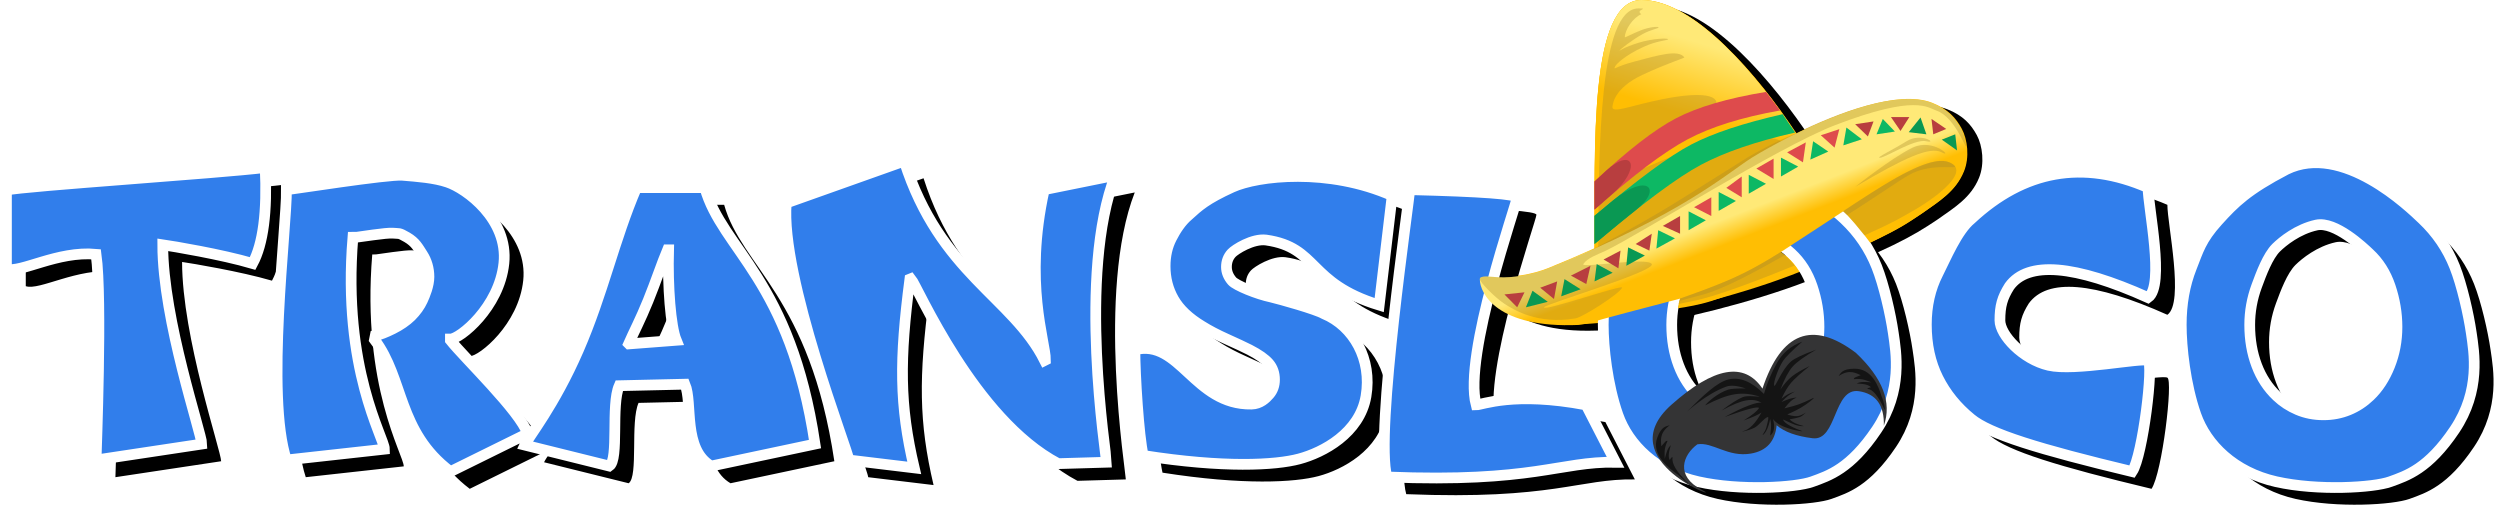 <?xml version="1.0" encoding="UTF-8"?>
<svg width="1164px" height="238px" viewBox="0 0 1164 238" version="1.1" xmlns="http://www.w3.org/2000/svg" xmlns:xlink="http://www.w3.org/1999/xlink">
    <!-- Generator: Sketch 56.3 (81716) - https://sketch.com -->
    <title>Group</title>
    <desc>Created with Sketch.</desc>
    <defs>
        <path d="M739.487,115.573 C739.673,67.762 737.04,-9.09494702e-13 761.397,-9.09494702e-13 C786.007,-9.09494702e-13 815.759,35.401 833.449,62.107 C852.864,52.644 880.972,41.697 896.61,47.848 C904.088,50.789 907.723,54.983 910.404,59.92 C913.085,64.856 914.112,73.248 911.431,79.806 C907.648,89.059 900.049,93.608 891.853,99.383 C880.567,106.98 869.16,113.498 831.085,128.08 C804.682,138.191 770.935,146.147 751.006,149.187 C699.673,157.019 686,137.407 686,129.703 C686,127.762 691.397,128.709 695.015,128.875 C700.72,129.137 710.066,127.982 718.115,124.703 C725.881,121.539 732.981,118.495 739.487,115.573 Z" id="path-1"></path>
        <filter x="-1.5%" y="-2.3%" width="106.2%" height="106.6%" filterUnits="objectBoundingBox" id="filter-2">
            <feOffset dx="7" dy="3" in="SourceAlpha" result="shadowOffsetOuter1"></feOffset>
            <feColorMatrix values="0 0 0 0 0   0 0 0 0 0   0 0 0 0 0  0 0 0 1 0" type="matrix" in="shadowOffsetOuter1"></feColorMatrix>
        </filter>
        <path d="M72.78,113.97 C72.78,148.941 90.903,201.867 90.966,206.756 L41.736,214.182 C41.787,210.403 44.65,139.352 41.736,118.388 C23.731,116.696 6.493,127.366 0,125.251 L0,88.494 C8.85,86.52 99.665,80.608 120.469,77.986 C121.474,98.649 119.529,113.548 114.635,122.681 C99.95,118.388 77.513,114.659 72.78,113.97 Z M242.648,201.867 L206.712,219.595 C181.904,200.833 185.234,176.454 171.353,158.154 L171.728,156.274 C173.854,155.835 176.605,154.77 179.982,153.077 C183.358,151.385 186.172,149.442 188.423,147.249 C190.736,144.93 192.487,142.486 193.675,139.916 C194.863,137.347 196.714,132.881 196.714,128.87 C196.714,125.047 195.644,121.396 193.675,118.388 C191.705,115.379 190.533,112.842 186.507,110.492 C182.482,108.142 182.952,108.878 179.982,108.565 C177.012,108.251 163.975,110.414 163.1,110.445 C162.224,110.476 161.63,110.492 161.318,110.492 C156.258,172.114 175.933,203.75 175.996,209.14 L130.367,214.182 C120.469,184.382 130.555,105.541 130.367,88.306 C132.18,88.306 177.543,81.042 184.39,81.606 C191.236,82.17 199.283,82.76 205.348,84.828 C214.039,87.711 233.778,102.047 231.616,122.58 C229.454,143.113 211.062,157.872 206.712,157.872 L206.712,158.436 C213.214,166.646 239.177,191.48 242.648,201.867 Z M376.47,206.756 L328.123,217.003 C314.705,209.14 319.646,187.719 315.894,178.882 L285.307,179.588 C281.368,188.55 285.307,213.853 280.701,217.003 L241.32,207.226 C243.008,203.466 255.001,188.957 266.35,162.854 C277.698,136.751 283.056,111.307 293.373,87.366 L325.167,87.366 C333.271,116.32 365.004,129.951 376.47,206.756 Z M311.866,158.436 C309.24,152.043 307.816,133.383 308.285,116.32 L307.816,116.32 C305.253,122.4 302.427,130.954 298.8,139.916 C295.173,148.878 291.966,154.895 289.715,160.034 L289.809,160.128 L311.866,158.436 Z M516.338,81.606 C498.515,127.366 512.183,212.208 512.183,215.216 L489.674,215.875 C450.414,195.24 424.053,133.21 421.114,129.763 L420.645,129.951 C415.754,167.649 415.754,188.424 422.663,217.849 L392.227,214.182 C392.289,211.049 360.094,128.87 363.089,94.522 L418.008,75 C434.76,127.366 468.501,138.201 483.39,167.837 L483.765,167.649 C483.765,159 473.509,131.785 483.202,88.306 L516.338,81.606 Z M633.015,184.476 C630.092,201.704 612.984,210.704 601.922,213.665 C590.86,216.627 566.843,217.983 529.27,212.074 C527.208,203.184 525.402,174.605 525.402,162.854 C546.37,157.542 552.933,188.612 579.712,188.142 C583.763,188.071 586.418,185.432 588.012,183.583 C589.606,181.734 590.404,179.462 590.404,176.767 C590.404,173.759 589.528,171.237 587.777,169.2 C586.027,167.163 583.026,165.048 578.774,162.854 C576.148,161.538 572.599,159.877 568.129,157.872 C563.658,155.866 559.828,153.861 556.639,151.855 C550.512,148.158 546.119,143.99 543.462,139.352 C540.805,134.714 539.476,129.575 539.476,123.935 C539.476,119.109 540.461,114.769 542.43,110.915 C544.4,107.061 546.932,103.151 550.183,100.394 C555.123,95.881 558.618,92.677 570.661,87.178 C582.704,81.678 615.533,77.986 645.206,91.082 L639.156,142.067 C605.562,131.785 611.058,115.286 586.481,111.761 C580.226,110.962 572.021,116.164 570.426,117.918 C568.832,119.673 568.035,121.804 568.035,124.311 C568.035,126.63 568.91,128.808 570.661,130.845 C572.412,132.881 582.279,136.945 588.903,138.318 C593.172,139.352 609.7,143.953 613.389,146.084 C627.245,151.855 635.938,167.248 633.015,184.476 Z M749.189,215.216 C723.166,214.793 711.268,224.846 642.742,222.079 C636.996,201.867 653.399,91.941 653.336,88.306 C686.684,89.121 703.358,90.357 703.358,92.015 C703.358,94.502 678.187,165.329 684.287,188.518 C687.1,188.518 701.722,182.126 735.469,188.518 L749.189,215.216 Z M878.528,155.081 C879.807,163.918 883.048,181.798 870.787,200.07 C858.526,218.342 848.465,221.49 840.774,224.278 C833.083,227.067 807.103,228.661 787.642,224.278 C768.182,219.896 755.217,207.163 750.285,193.125 C745.352,179.086 743.468,161.663 743.468,151.197 C743.468,141.483 745.046,132.631 748.204,124.64 C751.362,116.649 756.161,109.458 762.601,103.065 C768.478,97.174 775.419,92.662 783.422,89.528 C791.425,86.395 800.116,84.828 809.495,84.828 C818.687,84.828 827.206,86.285 835.053,89.199 C842.9,92.113 849.793,96.391 855.734,102.031 C862.424,108.361 867.442,115.741 870.787,124.17 C874.132,132.599 877.249,146.245 878.528,155.081 Z M843.916,152.231 C843.916,145.901 842.869,139.619 840.774,133.383 C838.679,127.147 835.413,121.992 830.973,117.918 C828.222,115.286 825.064,113.218 821.5,111.714 C817.936,110.21 813.966,109.458 809.589,109.458 C805.275,109.458 801.304,110.225 797.678,111.761 C794.051,113.296 790.706,115.568 787.642,118.577 C783.766,122.462 780.749,127.335 778.592,133.195 C776.435,139.055 775.356,145.087 775.356,151.291 C775.356,158.122 776.435,164.39 778.592,170.093 C780.749,175.796 783.891,180.59 788.018,184.476 C790.769,187.108 793.989,189.208 797.678,190.774 C801.367,192.341 805.369,193.125 809.683,193.125 C813.872,193.125 817.796,192.373 821.454,190.868 C825.111,189.364 828.41,187.202 831.348,184.382 C835.162,180.747 838.211,176.078 840.493,170.375 C842.775,164.672 843.916,158.624 843.916,152.231 Z M1147.641,155.081 C1148.92,163.918 1152.16,181.798 1139.899,200.07 C1127.638,218.342 1117.578,221.49 1109.887,224.278 C1102.196,227.067 1076.216,228.661 1056.755,224.278 C1037.295,219.896 1024.33,207.163 1019.397,193.125 C1014.465,179.086 1012.58,161.663 1012.58,151.197 C1012.58,141.483 1014.159,132.631 1017.317,124.64 C1020.474,116.649 1021.739,111.573 1029.615,102.877 C1037.491,94.182 1043.33,88.39 1061.542,78.875 C1087.738,66.09 1118.906,96.391 1124.846,102.031 C1131.537,108.361 1136.554,115.741 1139.899,124.17 C1143.245,132.599 1146.362,146.245 1147.641,155.081 Z M1113.029,152.231 C1113.029,145.901 1111.981,139.619 1109.887,133.383 C1107.792,127.147 1104.525,121.992 1100.086,117.918 C1097.335,115.286 1084.205,102.877 1075.502,104.781 C1066.799,106.685 1059.819,112.353 1056.755,115.362 C1052.879,119.247 1049.862,127.335 1047.705,133.195 C1045.547,139.055 1044.469,145.087 1044.469,151.291 C1044.469,158.122 1045.547,164.39 1047.705,170.093 C1049.862,175.796 1053.004,180.59 1057.13,184.476 C1059.882,187.108 1063.102,189.208 1066.791,190.774 C1070.48,192.341 1074.481,193.125 1078.796,193.125 C1082.985,193.125 1086.908,192.373 1090.566,190.868 C1094.224,189.364 1097.522,187.202 1100.461,184.382 C1104.275,180.747 1107.323,176.078 1109.605,170.375 C1111.888,164.672 1113.029,158.624 1113.029,152.231 Z M997.132,167.837 C999.837,169.165 994.718,212.074 989.758,219.595 C946.137,209.14 923.168,202.024 914.727,195.005 C908.099,189.615 902.972,183.301 899.346,176.062 C895.719,168.824 893.906,160.504 893.906,151.103 C893.906,142.329 895.703,134.417 899.299,127.366 C902.894,120.316 908.224,107.358 914.727,102.031 C939.351,79.095 966.819,74.207 997.132,87.366 C997.132,96.463 1005.101,132.924 997.132,138.569 C962.758,123.182 941.246,121.422 932.594,133.289 C929.267,138.569 928.165,142.408 928.165,149.176 C928.165,156.008 938.784,167.273 950.866,170.093 C962.948,172.913 994.135,166.365 997.132,167.837 Z" id="path-3"></path>
        <filter x="-0.6%" y="-5.1%" width="102.0%" height="114.9%" filterUnits="objectBoundingBox" id="filter-4">
            <feMorphology radius="2.5" operator="dilate" in="SourceAlpha" result="shadowSpreadOuter1"></feMorphology>
            <feOffset dx="9" dy="8" in="shadowSpreadOuter1" result="shadowOffsetOuter1"></feOffset>
            <feComposite in="shadowOffsetOuter1" in2="SourceAlpha" operator="out" result="shadowOffsetOuter1"></feComposite>
            <feColorMatrix values="0 0 0 0 0   0 0 0 0 0   0 0 0 0 0  0 0 0 1 0" type="matrix" in="shadowOffsetOuter1"></feColorMatrix>
        </filter>
        <linearGradient x1="60.216%" y1="19.033%" x2="52.883%" y2="47.605%" id="linearGradient-5">
            <stop stop-color="#FFE977" offset="0%"></stop>
            <stop stop-color="#FFBE03" offset="100%"></stop>
        </linearGradient>
        <linearGradient x1="65.677%" y1="43.321%" x2="70.811%" y2="50%" id="linearGradient-6">
            <stop stop-color="#FFE977" offset="0%"></stop>
            <stop stop-color="#FFBE03" offset="100%"></stop>
        </linearGradient>
    </defs>
    <g id="instullation" stroke="none" stroke-width="1" fill="none" fill-rule="evenodd">
        <g id="Artboard-Copy-4" transform="translate(-32, -49)">
            <g id="Group" transform="translate(35, 49)">
                <g id="Combined-Shape">
                    <use fill="black" fill-opacity="1" filter="url(#filter-2)" xlink:href="#path-1"></use>
                    <use fill="#FFBE03" fill-rule="evenodd" xlink:href="#path-1"></use>
                </g>
                <g id="TRANSLOCO" fill-rule="nonzero">
                    <use fill="black" fill-opacity="1" filter="url(#filter-4)" xlink:href="#path-3"></use>
                    <use stroke="#FFFFFF" stroke-width="5" fill="#317EEB" xlink:href="#path-3"></use>
                </g>
                <g id="Group-21" transform="translate(686, 0)">
                    <path d="M147.435,62.538 C129.796,35.744 99.954,0 75.285,0 C50.832,0 53.623,68.634 53.404,116.577 C67.512,108.254 77.149,109.443 100.105,93.045 C129.384,72.131 148.867,64.361 147.435,62.538 Z" id="Oval" fill="#FFBE03"></path>
                    <path d="M147.435,62.538 C129.796,35.744 99.954,0 75.285,0 C50.832,0 53.623,68.634 53.404,116.577 C67.512,108.254 77.149,109.443 100.105,93.045 C129.384,72.131 148.867,64.361 147.435,62.538 Z" id="Oval" fill="url(#linearGradient-5)"></path>
                    <path d="M95.241,26.702 C92.396,22.872 82.967,25.79 72.215,28.594 C62.536,31.118 62.146,33.039 63.009,30.904 C63.347,30.068 67.323,25.851 76.408,21.742 C82.549,18.965 87.457,18.798 87.679,18.301 C87.957,17.68 80.67,17.81 73.931,19.901 C66.113,22.327 64.769,24.068 65.093,23.439 C65.275,23.085 70.755,18.661 75.788,15.884 C79.538,13.814 83.241,13.254 83.241,12.789 C83.241,12.211 79.128,12.526 75.215,14.022 C71.744,15.35 67.512,17.628 67.512,17.355 C67.512,14.022 71.192,8.314 75.215,6.601 C71.955,4.509 79.505,3.915 73.852,3.915 C55.704,3.915 55.345,67.808 55.126,115.75 C57.915,114.105 60.523,114.13 61.858,112.754 C71.903,111.935 140.458,69.546 140.293,66.288 C140.14,63.262 121.601,62.703 101.228,68.744 C81.78,74.51 60.455,86.895 60.372,84.09 C60.293,81.43 110.115,50.875 110.2,48.147 C110.325,44.117 102.181,42.777 85.207,46.15 C69.403,49.29 60.458,53.514 61.866,49.005 C62.021,48.51 62.429,41.059 75.788,34.822 C87.409,29.395 95.468,27.008 95.241,26.702 Z" id="Oval" fill-opacity="0.341" fill="#A8872B"></path>
                    <path d="M205.548,99.575 C213.733,93.789 221.32,89.231 225.097,79.96 C227.774,73.389 226.749,64.981 224.072,60.035 C221.395,55.09 217.765,50.887 210.299,47.94 C186.171,38.417 132.318,69.795 126.687,73.392 C114.163,81.392 94.934,99.244 32.067,124.944 C24.03,128.229 14.698,129.387 9.002,129.124 C5.389,128.957 0,128.008 0,129.954 C0,136.759 8.318,152.961 45.963,151.291 C46.108,151.285 49.548,150.787 49.669,150.748 C56.124,148.703 79.7,142.582 89.246,140.094 C91.473,139.514 92.936,139.132 93.241,139.045 C92.731,140.539 92.398,142.255 92.274,143.544 C96.22,142.944 102.244,141.926 107.785,140.164 C119.013,136.594 131.957,130.788 147.509,124.944 C146.483,122.969 142.632,119.098 140.141,117.347 C147.126,112.907 163.782,101.851 169.174,98.392 C170.635,99.03 179.23,109.485 181.785,113.029 C195.674,106.247 197.428,105.059 205.548,99.575 Z" id="Oval-Copy" fill="url(#linearGradient-6)"></path>
                    <path d="M212.647,51.516 C221.688,54.557 226.965,71.605 226.397,67.551 C225.999,64.704 225.176,62.075 224.072,60.035 C221.395,55.09 217.765,50.887 210.299,47.94 C194.676,41.774 166.087,52.686 146.784,62.253 C136.785,66.288 126.551,72.134 124.523,73.392 C93.376,92.71 87.354,97.604 53.274,115.726 C47.734,118.672 40.227,121.542 32.067,124.944 C24.114,128.259 14.698,129.387 9.002,129.124 C5.389,128.957 0,128.008 0,129.954 C0,131.446 7.385,138.802 11.457,141.43 C15.528,144.058 26.778,151.291 44.601,148.226 C48.003,147.641 64.762,136.988 66.265,133.964 C67.206,132.07 29.586,145.199 29.921,143.082 C30.148,141.647 81.871,126.439 80.068,122.954 C78.265,119.468 46.76,125.07 48.177,122.954 C50.163,119.989 54.903,118.519 58.71,116.69 C74.462,109.122 139.006,68.42 165.37,58.289 C203.388,43.679 208.653,50.248 212.647,51.516 Z" id="Oval-Copy" fill-opacity="0.341" fill="#A8872B"></path>
                    <path d="M53.402,84.486 C68.712,70.094 81.37,60.285 91.376,55.061 C101.382,49.836 115.348,45.742 133.274,42.78 L139.839,51.422 C121.947,54.6 107.541,59.106 96.62,64.94 C85.7,70.775 71.293,81.663 53.402,97.604 L53.402,84.486 Z" id="Path-5" fill="#DE4B4C"></path>
                    <path d="M53.402,84.486 C55.82,82.233 57.614,80.576 58.785,79.515 C71.704,67.811 75.511,78.529 61.171,90.811 C59.496,92.246 56.906,94.51 53.402,97.604 L53.402,84.486 Z" id="Path-5" fill="#B83E3F"></path>
                    <path d="M53.402,100.486 C73.453,83.561 88.481,72.485 98.487,67.261 C108.493,62.036 122.659,57.338 140.985,53.167 L146.809,61.707 C128.492,65.89 113.873,70.899 102.952,76.733 C92.031,82.568 75.515,94.858 53.402,113.604 L53.402,100.486 Z" id="Path-5" fill="#0DB864"></path>
                    <path d="M53.402,100.486 C57.35,97.177 60.255,94.762 62.116,93.24 C77.864,80.359 85.415,87.721 72.727,97.736 C68.807,100.831 62.365,106.12 53.402,113.604 L53.402,100.486 Z" id="Path-5" fill="#0A9853"></path>
                    <polygon id="Triangle" fill="#0A9853" points="24.529 135.372 31.654 140.521 21.457 143.082"></polygon>
                    <polygon id="Triangle" fill="#0A9853" points="39.429 129.954 46.937 134.685 37.884 137.975"></polygon>
                    <polygon id="Triangle" fill="#0A9853" points="54.429 122.954 61.858 126.989 53.402 131.024"></polygon>
                    <polygon id="Triangle" fill="#0A9853" points="69.051 115.186 76.858 118.989 68.215 123.75"></polygon>
                    <polygon id="Triangle" fill="#0DB864" points="83.051 107.186 90.858 110.989 82.215 115.75"></polygon>
                    <polygon id="Triangle" fill="#0DB864" points="97.215 98.392 105.241 102.571 97.215 107.186"></polygon>
                    <polygon id="Triangle" fill="#0DB864" points="111.215 89.392 119.241 93.571 111.215 98.186"></polygon>
                    <polygon id="Triangle" fill="#0DB864" points="125.215 81.392 133.241 85.571 125.215 90.186"></polygon>
                    <polygon id="Triangle" fill="#0DB864" points="140.215 73.392 148.241 77.571 140.215 82.186"></polygon>
                    <polygon id="Triangle" fill="#0DB864" points="155.181 65.765 162.241 70.571 153.884 74.31"></polygon>
                    <polygon id="Triangle" fill="#0DB864" points="170.679 59.382 177.875 64.854 169.25 67.679"></polygon>
                    <polygon id="Triangle" fill="#0DB864" points="187.633 55.387 193.264 61.249 184.708 62.538"></polygon>
                    <polygon id="Triangle" fill="#0A9853" points="205.2 54.7 207.93 62.538 199.708 61.538"></polygon>
                    <polygon id="Triangle" fill="#0A9853" points="221.359 62.538 222.2 70.038 215.091 65.011"></polygon>
                    <polygon id="Triangle" fill="#B83E3F" points="17.404 143.082 20.796 136.105 11.457 137.082"></polygon>
                    <polygon id="Triangle" fill="#B83E3F" points="34.538 139.227 36.024 131.024 28.111 133.964"></polygon>
                    <polygon id="Triangle" fill="#B83E3F" points="49.574 132.267 51.532 123.75 42.41 128.323"></polygon>
                    <polygon id="Triangle" fill="#B83E3F" points="64.527 124.944 65.523 116.69 57.63 120.817"></polygon>
                    <polygon id="Triangle" fill="#B83E3F" points="78.944 116.69 80.068 108.819 72.537 113.604"></polygon>
                    <polygon id="Triangle" fill="#B83E3F" points="93.241 108.819 93.241 100.571 85.215 105.186"></polygon>
                    <polygon id="Triangle" fill="#DE4B4C" points="107.785 100.571 107.785 91.856 99.76 96.472"></polygon>
                    <polygon id="Triangle" fill="#DE4B4C" points="121.952 91.856 121.952 82.186 114.76 87.472"></polygon>
                    <polygon id="Triangle" fill="#DE4B4C" points="136.785 83.334 136.785 73.856 128.76 78.472"></polygon>
                    <polygon id="Triangle" fill="#DE4B4C" points="150.457 75.597 151.782 66.288 143.089 70.942"></polygon>
                    <polygon id="Triangle" fill="#DE4B4C" points="165.172 68.744 167.384 60.149 158.76 62.975"></polygon>
                    <polygon id="Triangle" fill="#B83E3F" points="180.685 63.531 183.316 56.54 174.76 57.829"></polygon>
                    <polygon id="Triangle" fill="#B83E3F" points="195.871 60.973 199.982 54.515 191.433 54.515"></polygon>
                    <polygon id="Triangle" fill="#B83E3F" points="210.299 55.387 217.167 60.035 211.129 62.538"></polygon>
                    <path d="M149.557,111.256 C154.163,108.12 158.672,105.325 162.798,102.549 C192.457,82.592 209.774,72.119 218.646,75.597 C228.751,79.559 213.012,91.856 200.726,98.72 C196.154,101.274 193.762,103.024 179.177,109.562 C178.971,109.655 176.445,106.268 174.286,103.67 C172.187,101.144 169.845,98.996 169.174,98.392 C164.005,101.635 146.655,113.259 140.141,117.347 C141.685,118.53 143.565,119.917 146.613,123.63 C129.325,130.649 109.165,138.373 98.701,140.277 C94.341,141.071 96.334,140.839 92.568,141.549 C92.654,141.154 93.11,139.375 93.241,139.045 C111.788,132.279 118.608,129.794 131.039,122.796 C133.344,121.498 135.643,120.14 138.519,118.329 C140.078,117.348 147.463,112.681 149.557,111.256 Z" id="Path-7" fill-opacity="0.341" fill="#A8872B"></path>
                    <path d="M149.557,111.256 C152.711,109.109 156,107.02 158.921,105.058 C160.321,104.117 167.798,99.309 169.174,98.392 C182.2,89.715 192.422,83.298 199.982,79.583 C209.88,74.719 215.409,74.132 218.646,75.597 C220.795,76.57 221.537,77.562 221.171,77.755 C220.064,78.339 209.22,76.232 199.982,81.392 C194.767,84.306 187.456,89.666 171.046,100.129 C170.563,99.725 169.44,98.606 169.174,98.392 C167.847,99.235 160.23,104.216 158.677,105.261 C156.086,107.004 152.798,109.033 148.506,111.93 C147.631,112.521 146.248,113.446 144.605,114.484 C142.454,115.842 140.087,117.286 140.141,117.347 C140.317,117.529 141.485,118.364 141.99,118.818 C127.905,126.721 113.48,134.739 102.665,137.499 C97.927,138.709 96.797,139.104 92.904,140.164 C92.904,139.857 93.241,139.3 93.241,139.045 C92.867,139.1 95.486,138.182 99.152,136.918 C104.897,134.939 117.791,130.077 127.32,124.87 C130.592,123.082 135.657,120.128 140.141,117.347 C144.62,114.569 148.52,111.962 149.557,111.256 Z" id="Path-7" fill-opacity="0.341" fill="#A8872B"></path>
                    <path d="M174.76,87.021 C197.867,73.398 209.55,68.028 215.091,70.942 C220.632,73.856 211.224,64.089 201.523,68.744 C191.821,73.398 174.76,87.021 174.76,87.021 Z" id="Path-10" fill-opacity="0.341" fill="#A8872B"></path>
                    <path d="M186.28,73.465 C188.86,73.465 202.403,64.447 207.93,65.765 C213.457,67.084 205.588,61.449 198.688,65.765 C191.787,70.081 184.238,73.465 186.28,73.465 Z" id="Path-10" fill-opacity="0.341" fill="#A8872B"></path>
                </g>
                <path d="M819.517,180.683 C832.729,156.277 847.962,153.312 865.215,171.789 C875.52,185.585 877.84,197.487 872.176,207.494 C874.076,198.191 871.201,192.25 863.551,189.67 C852.076,185.8 849.517,210.861 838.529,207.494 C831.204,205.249 826.048,202.292 823.061,198.622 C821.052,205.894 816.386,209.53 809.061,209.53 C798.074,209.53 792.374,200.958 785.159,200.958 C777.711,204.646 772.302,213.623 783.529,222.174 C794.757,230.724 742.685,201.496 776.517,180.683 C799.071,166.808 813.404,166.808 819.517,180.683 Z" id="Path-8" fill="#343435" transform="translate(820.054, 191.774) rotate(-10) translate(-820.054, -191.774) "></path>
                <path d="M835.547,197.518 C834.061,198.369 832.961,198.817 832.247,198.862 C830.11,198.998 828.452,198.797 827.425,198.749 C827.252,198.742 828.189,200.121 829.515,201.172 C831.102,202.428 833.136,203.396 833.027,203.424 C832.94,203.446 831.008,203.03 829.332,201.908 C827.67,200.795 824.458,198.045 824.447,198.111 C824.117,199.949 829.135,203.762 831.783,205.516 C831.142,205.584 826.259,203.457 822.729,200.462 C820.51,198.579 819.896,196.715 819.896,196.715 C819.925,197.467 819.87,198.401 819.732,199.514 C819.306,201.786 818.311,203.247 816.747,203.897 C818.667,199.249 818.602,198.235 818.617,196.396 C817.501,199.094 814.982,202.639 813.3,202.844 C814.574,201.633 815.383,200.809 815.919,199.83 C817.539,196.869 818.353,195.222 817.743,195.246 C815.933,195.318 812.775,198.151 810.408,198.622 C806.655,199.368 803.282,198.848 805.036,198.848 C808.061,198.848 811.524,196.732 815.426,192.501 C814.512,192.84 813.401,193.127 812.093,193.361 C810.785,193.595 808.905,193.842 806.453,194.104 C808.938,193.266 810.81,192.551 812.069,191.961 C813.328,191.371 814.241,190.779 814.809,190.187 C814.681,189.707 813.27,189.484 810.578,189.517 C807.886,189.55 803.782,189.841 798.266,190.39 C803.376,189.057 807.477,188.223 810.569,187.889 C813.661,187.554 815.645,187.627 816.52,188.109 C814.968,186.469 812.768,185.54 809.923,185.322 C807.077,185.104 802.972,185.707 797.608,187.131 C802.357,185.076 806.053,183.843 808.697,183.434 C811.222,183.044 816.386,185.371 816.353,185.034 C808.695,180.584 803.045,180.088 790.748,182.947 C792.358,181.642 797.818,178.785 802.976,178.411 C804.235,178.32 806.924,178.806 811.043,179.87 C807.52,177.612 804.631,176.602 802.376,176.84 C792.539,177.878 781.631,183.856 781.762,183.778 C791.206,178.117 798.766,173.845 804.114,173.845 C809.607,173.845 814.447,177.358 818.635,184.385 C821.157,180.013 824.266,175.849 827.962,171.893 C831.657,167.938 836.292,165.664 841.867,165.073 C836.147,168.033 832.549,170.189 831.072,171.539 C827.901,174.439 824.173,180.232 824.173,181.703 C824.173,183.323 829.039,175.685 834.386,172.829 C836.324,171.794 840.612,170.938 847.251,170.261 C841.211,171.991 837.022,173.658 834.684,175.263 C832.347,176.869 829.631,179.876 826.537,184.285 C828.928,182.146 831.165,180.595 833.248,179.633 C835.33,178.671 838.407,177.768 842.477,176.923 C837.596,179.168 834.185,180.975 832.244,182.341 C830.304,183.708 828.233,185.764 826.032,188.508 C827.401,187.884 828.523,187.462 829.398,187.243 C830.273,187.024 831.434,186.874 832.881,186.794 C831.267,187.228 830.043,187.631 829.209,188.002 C828.375,188.374 827.191,189.045 825.656,190.015 C827.543,189.698 828.959,189.517 829.903,189.474 C830.847,189.43 831.886,189.496 833.021,189.673 C831.852,189.871 830.824,190.203 829.938,190.669 C829.052,191.134 827.831,191.984 826.274,193.218 C829.654,193.228 831.985,193.158 833.268,193.005 C838.237,192.414 840.629,191.577 840.668,191.819 C840.717,192.117 837.162,193.787 833.519,194.852 C830.173,195.829 826.704,196.215 826.927,196.333 C827.485,196.628 829.354,197.971 831.547,198.211 C832.372,198.302 833.705,198.071 835.547,197.518 Z" id="Path-11" fill="#000000" opacity="0.616" transform="translate(814.506, 185.296) rotate(-14) translate(-814.506, -185.296) "></path>
                <path d="M778.464,221.189 C774.443,218.327 765.563,211.731 768.633,203.766 C770.523,198.472 772.826,198.472 774.443,198 C769.133,201.807 770.502,205.876 770.502,207.763 C772.826,205.238 772.421,205.254 773.434,205.254 C771.519,209.174 772.105,211.746 772.105,213.643 C772.922,210.486 773.434,208.608 774.968,207.251 C775.011,207.213 773.09,212.261 774.443,214.184 C775.101,213.054 775.535,212.634 775.746,212.924 C775.227,215.836 777.645,219.843 783,224.944 C783,225.392 780.353,223.041 778.464,221.189 Z" id="Path-15" fill="#000000" opacity="0.616"></path>
                <path d="M866.485,189.281 C862.589,186.464 855.486,180.771 858.46,172.929 C860.292,167.717 862.522,167.717 864.089,167.252 C858.945,171 860.271,175.006 860.271,176.864 C862.522,174.378 862.131,174.394 863.112,174.394 C861.256,178.254 861.824,180.786 861.824,182.653 C862.616,179.545 863.112,177.696 864.598,176.36 C864.64,176.322 862.778,181.292 864.089,183.186 C864.727,182.073 865.148,181.66 865.352,181.945 C864.517,184.053 866.694,187.618 871.882,192.64 C871.882,193.082 868.315,191.105 866.485,189.281 Z" id="Path-15" fill="#000000" opacity="0.616" transform="translate(864.817, 179.977) scale(-1, 1) rotate(71) translate(-864.817, -179.977) "></path>
            </g>
        </g>
    </g>
</svg>